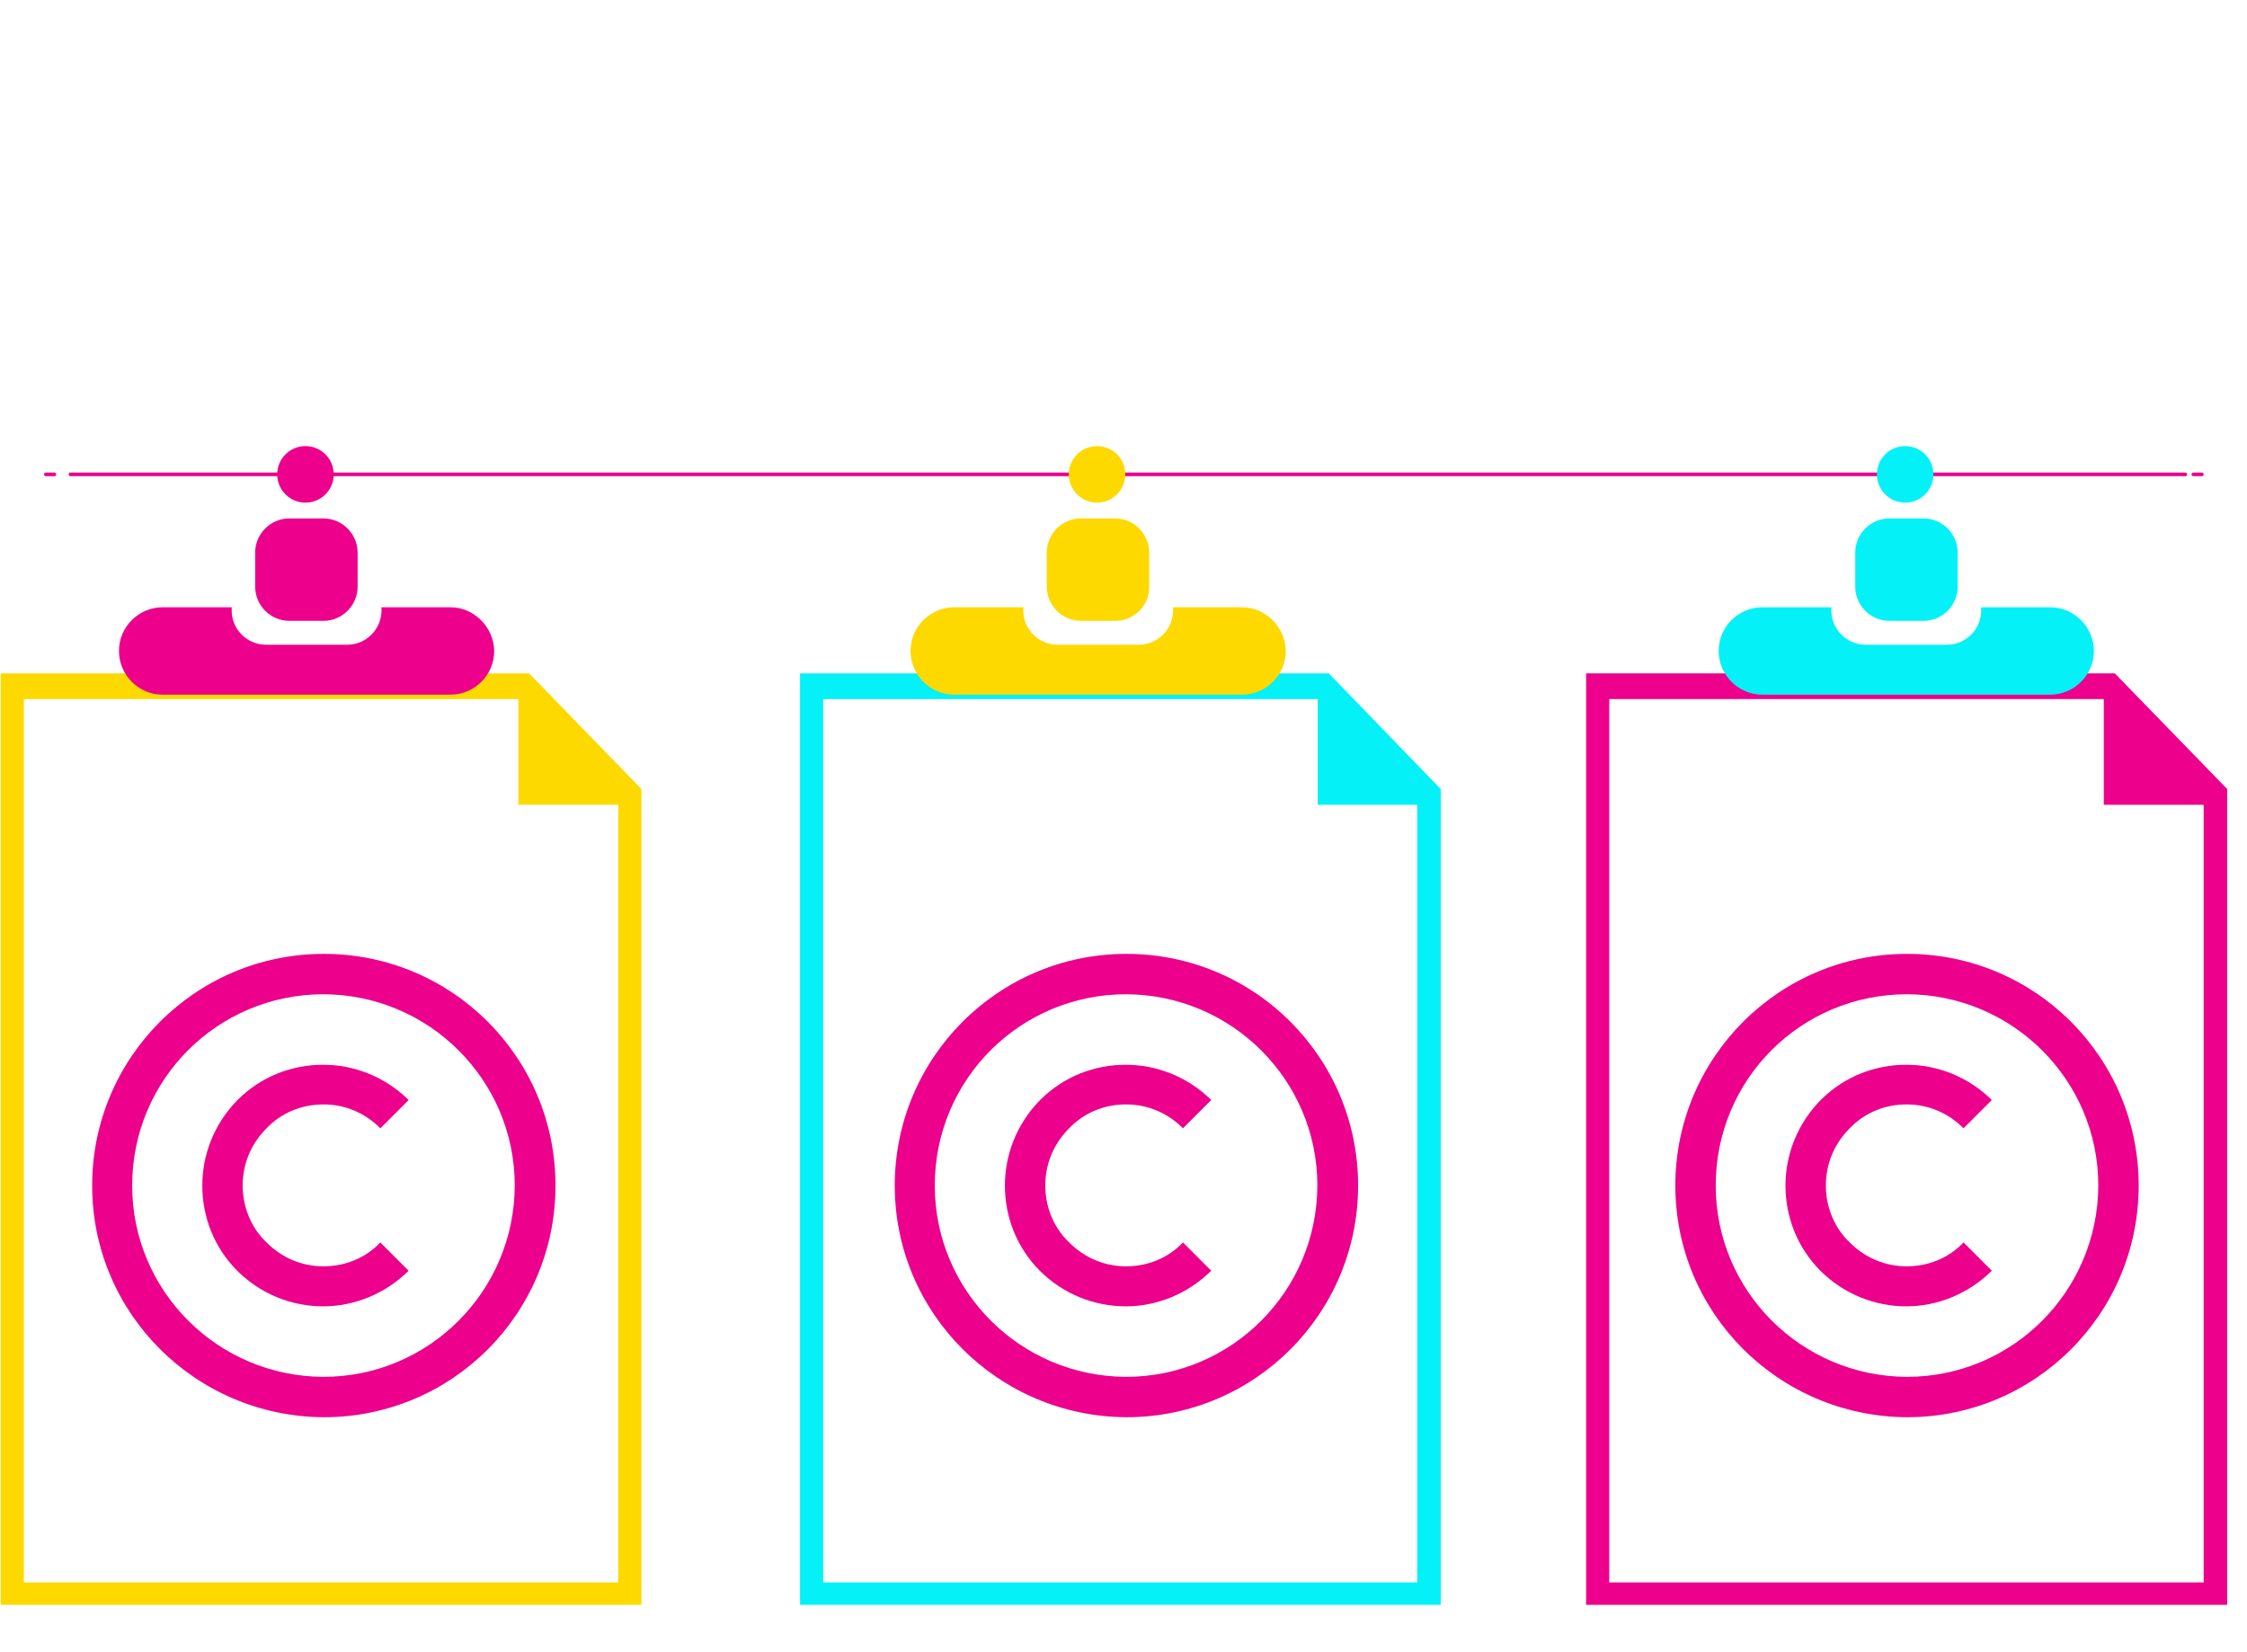 <svg xmlns="http://www.w3.org/2000/svg" viewBox="0 97 612 450" enable-background="new 0 97 612 450"><path fill="#FDD900" d="M144.1 280.4h-143.9v253.7h174.5v-222.2l-30.6-31.5zm-137.6 7h134.7v28.8h27.2v211.8h-161.9v-240.6z"/><path fill="#03F1F7" d="M361.9 280.4h-144v253.7h174.5v-222.2l-30.5-31.5zm-137.7 7h134.7v28.8h27.1v211.8h-161.8v-240.6z"/><path fill="#EC008C" d="M576 280.4h-144v253.7h174.6v-222.2l-30.6-31.5zm-137.7 7h134.7v28.8h27.2v211.8h-161.9v-240.6zm-413.2 132.5c0-34.8 28.2-63.1 63.1-63.1s63.1 28.2 63.1 63.1-28.2 63.1-63.1 63.1c-34.9-.2-63.1-28.3-63.1-63.1zm10.9 0c0 28.7 23.3 52 52.1 52.1 28.7 0 52-23.3 52.1-52.1 0-28.7-23.3-52-52.1-52.1-28.8 0-52.1 23.2-52.1 52.1zm52 32.9c-8.4 0-16.8-3.2-23.3-9.6-6.5-6.5-9.6-14.9-9.6-23.3s3.2-16.8 9.6-23.3c6.5-6.5 14.9-9.6 23.3-9.6s16.8 3.2 23.3 9.6l-7.7 7.7c-4.4-4.4-9.9-6.5-15.5-6.5-5.7 0-11.3 2.1-15.5 6.5-4.4 4.4-6.5 9.9-6.5 15.6 0 5.6 2.1 11.3 6.5 15.5 4.4 4.4 9.9 6.5 15.5 6.5 5.7 0 11.3-2.1 15.5-6.5l7.7 7.7c-6.5 6.4-14.9 9.7-23.3 9.7zm155.7-32.9c0-34.8 28.2-63.1 63.1-63.1s63.1 28.2 63.1 63.1-28.2 63.1-63.1 63.1c-34.9-.2-63.1-28.3-63.1-63.1zm10.9 0c0 28.7 23.3 52 52.1 52.1 28.7 0 52-23.3 52.1-52.1 0-28.7-23.3-52-52.1-52.1-28.8 0-52.1 23.2-52.1 52.1zm52 32.9c-8.4 0-16.8-3.2-23.3-9.6-6.5-6.5-9.6-14.9-9.6-23.3s3.2-16.8 9.6-23.3c6.5-6.5 14.9-9.6 23.3-9.6s16.8 3.2 23.3 9.6l-7.7 7.7c-4.4-4.4-9.9-6.5-15.5-6.5-5.7 0-11.3 2.1-15.5 6.5-4.4 4.4-6.5 9.9-6.5 15.6 0 5.6 2.1 11.3 6.5 15.5 4.4 4.4 9.9 6.5 15.5 6.5 5.7 0 11.3-2.1 15.5-6.5l7.7 7.7c-6.5 6.4-14.9 9.7-23.3 9.7zm149.7-32.9c0-34.8 28.2-63.1 63.1-63.1s63.1 28.2 63.1 63.1-28.2 63.1-63.1 63.1c-34.9-.2-63.1-28.3-63.1-63.1zm11 0c0 28.7 23.3 52 52.1 52.1 28.7 0 52-23.3 52.1-52.1 0-28.7-23.3-52-52.1-52.1-28.9 0-52.1 23.2-52.1 52.1zm51.9 32.9c-8.4 0-16.8-3.2-23.3-9.6-6.5-6.5-9.6-14.9-9.6-23.3s3.2-16.8 9.6-23.3c6.5-6.5 14.9-9.6 23.3-9.6s16.8 3.2 23.3 9.6l-7.7 7.7c-4.4-4.4-9.9-6.5-15.5-6.5-5.7 0-11.3 2.1-15.5 6.5-4.4 4.4-6.5 9.9-6.5 15.6 0 5.6 2.1 11.3 6.5 15.5 4.4 4.4 9.9 6.5 15.5 6.5 5.7 0 11.3-2.1 15.5-6.5l7.7 7.7c-6.5 6.4-14.9 9.7-23.3 9.7z"/><g stroke="#EC008C" stroke-linecap="round" stroke-miterlimit="10" fill="none"><path d="M12.5 226.2h2.3M19.2 226.2h576M597.4 226.2h2.3"/></g><g fill="#EC008C"><path d="M122.7 262.4h-18.8v.9c0 5.1-4.2 9.3-9.3 9.3h-22.2c-5.1 0-9.3-4.2-9.3-9.3v-.9h-18.8c-6.5 0-11.9 5.3-11.9 11.9 0 6.5 5.3 11.9 11.9 11.9h78.4c6.5 0 11.9-5.3 11.9-11.9-.1-6.5-5.5-11.9-11.9-11.9zm-34.6 3.7h-9.3c-5.1 0-9.3-4.2-9.3-9.3v-9.3c0-5.1 4.2-9.3 9.3-9.3h9.3c5.1 0 9.3 4.2 9.3 9.3v9.3c0 5.1-4.2 9.3-9.3 9.3z"/><circle cx="83.2" cy="226.2" r="7.7"/></g><g fill="#FDD900"><path d="M338.3 262.4h-18.8v.9c0 5.1-4.2 9.3-9.3 9.3h-22.2c-5.1 0-9.3-4.2-9.3-9.3v-.9h-18.8c-6.5 0-11.9 5.3-11.9 11.9 0 6.5 5.3 11.9 11.9 11.9h78.4c6.5 0 11.9-5.3 11.9-11.9-.1-6.5-5.5-11.9-11.9-11.9zm-34.6 3.7h-9.3c-5.1 0-9.3-4.2-9.3-9.3v-9.3c0-5.1 4.2-9.3 9.3-9.3h9.3c5.1 0 9.3 4.2 9.3 9.3v9.3c.1 5.1-4.1 9.3-9.3 9.3z"/><circle cx="298.8" cy="226.2" r="7.7"/></g><g fill="#03F1F7"><path d="M558.4 262.4h-18.8v.9c0 5.1-4.2 9.3-9.3 9.3h-22.2c-5.1 0-9.3-4.2-9.3-9.3v-.9h-18.8c-6.5 0-11.9 5.3-11.9 11.9 0 6.5 5.3 11.9 11.9 11.9h78.4c6.5 0 11.9-5.3 11.9-11.9 0-6.5-5.4-11.9-11.9-11.9zm-34.5 3.7h-9.3c-5.1 0-9.3-4.2-9.3-9.3v-9.3c0-5.1 4.2-9.3 9.3-9.3h9.3c5.1 0 9.3 4.2 9.3 9.3v9.3c0 5.1-4.2 9.3-9.3 9.3z"/><circle cx="518.9" cy="226.2" r="7.7"/></g></svg>